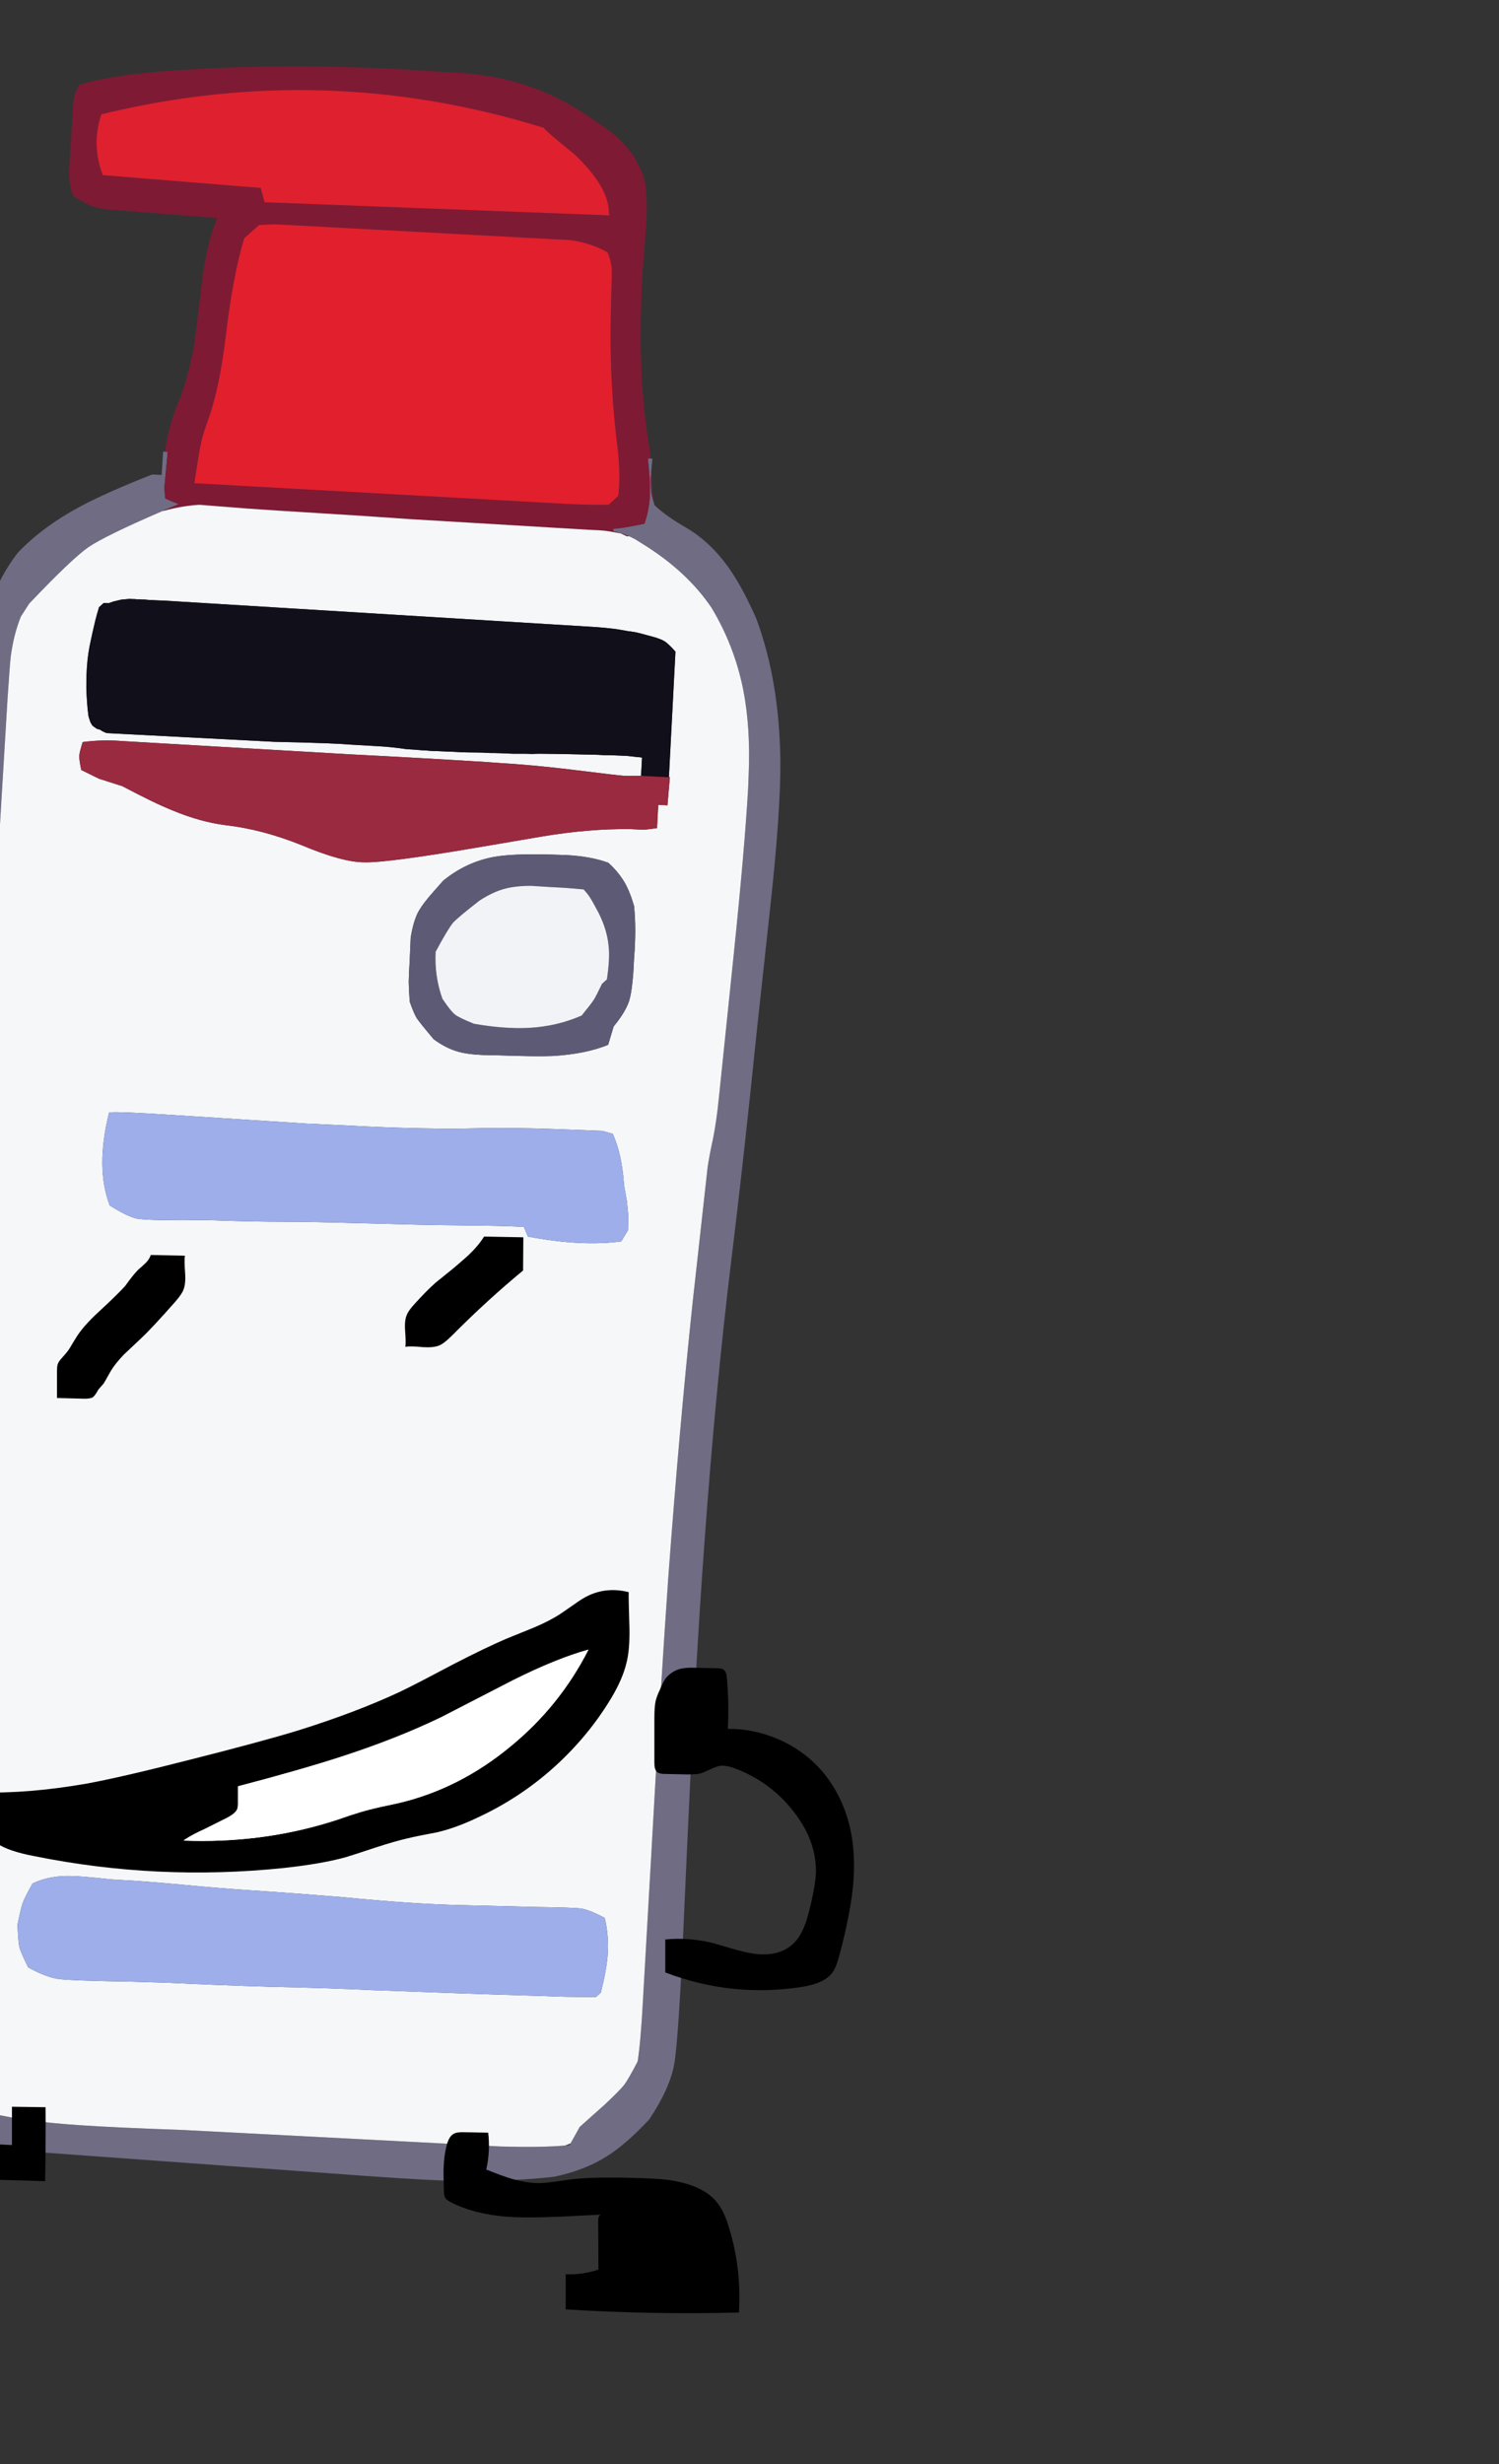 
<svg viewBox="0 0 112 184" height="184px" width="112px" y="0px" x="0px" preserveAspectRatio="none" xmlns:xlink="http://www.w3.org/1999/xlink" version="1.1" xmlns="http://www.w3.org/2000/svg">
<rect x="0" y="0" width="112" height="184" fill="#333333" stroke="none"/>
<defs></defs>

<g id="fun_scrollers">
<g transform="matrix( 0.362, 0, 0, 0.362, -594.2,0.1)" id="svg"></g>

<g transform="matrix( 0.362, 0, 0, 0.362, -594.2,0.1)" id="Layer_2"></g>

<g transform="matrix( 0.362, 0, 0, 0.362, -594.2,0.1)" id="Layer_3"></g>

<g transform="matrix( 0.362, 0, 0, 0.362, -594.2,0.1)" id="Layer_2"></g>

<g transform="matrix( 0.362, 0, 0, 0.362, -594.2,0.1)" id="Layer_3"></g>

<g transform="matrix( 0.362, 0, 0, 0.362, -594.2,0.1)" id="MergedLayer_3"></g>

<g transform="matrix( 0.362, 0, 0, 0.362, -594.2,0.1)" id="Layer_4"></g>

<g transform="matrix( 0.362, 0, 0, 0.362, -594.2,0.1)" id="Layer_1"></g>

<g transform="matrix( 0.362, 0, 0, 0.362, -594.2,0.1)" id="Layer_5"></g>

<g transform="matrix( 0.362, 0, 0, 0.362, -594.2,0.1)" id="Layer_6"></g>

<g transform="matrix( 0.362, 0, 0, 0.362, -594.2,0.1)" id="MergedLayer_1">
<g>
<g>
<g>
<path d="M 1676.05 92.95
L 1675.45 92.9 1675.1 92.9 1674.8 97.7 1672.85 97.6
Q 1663.55 101.25 1658.1 104.15 1650.25 108.35 1645.15 113.7 1640.9 119.15 1638.7 126.4 1636.9 132.4 1636.3 140.55
L 1633.25 189.4
Q 1632.7 200.8 1631.2 223.2
L 1630.2 239.8 1630.2 333.05 1633.1 289
Q 1636.9 232.1 1638.6 210.35 1640.05 192.9 1640.8 180.3
L 1643 143.75
Q 1643.4 137.65 1643.65 135.2 1644.25 130.6 1645.75 126.9
L 1647.45 124.25
Q 1656.15 115.1 1659.6 112.65 1663.092 110.256 1674.95 105.15
L 1678.35 103.7
Q 1677.15 103.3 1675.55 102.55
L 1675.35 100.4
Q 1675.35 100.3 1676.05 92.95
M 1788.3 125.1
Q 1792.95 132.8 1794.8 141.8 1796.4 149.85 1795.95 159.75
L 1795.85 162.3
Q 1795.15 174.6 1792.9 196.4
L 1789.8 226.3
Q 1789.35 230.85 1788.6 234.65 1787.95 237.55 1787.5 240.4
L 1784.4 268.35
Q 1781.65 294.25 1779.35 325.4 1777.75 348.15 1775.85 382.45
L 1774.15 412.2
Q 1773.7 420.75 1773.05 424.95 1771.1 428.7 1770.25 429.8 1769.35 430.95 1766.2 433.9
L 1761.1 438.45 1759.2 441.85 1759 442.2
Q 1758.555 442.249 1758.05 442.3 1753.218 442.728 1744.8 442.5
L 1679.35 439.1
Q 1665.05 438.6 1657.85 438.1 1645.35 437.3 1636.7 434.95 1633.65 433.85 1632.15 432.55 1631.218 431.88 1630.2 430.65
L 1630.2 440.15
Q 1632.325 441.079 1634.7 441.75 1638.05 442.6 1642.9 443.2
L 1709.05 448
Q 1725.75 449.25 1732.35 449.5 1745.5 449.9 1755.75 448.75 1762.05 447.45 1766.65 444.55 1770.65 442.05 1775.45 436.9 1779.75 430.45 1780.6 425.45 1781.5 420.3 1782.55 396.25
L 1783.4 377.55
Q 1785 342.95 1786.8 318.4 1789.1 286.45 1792.4 259.5 1794.9 239.25 1797.7 211.8
L 1800.45 186.55
Q 1802.6 166.75 1802.5 156.6 1802.3 140.1 1797.5 127.25 1794.65 120.8 1791.85 116.85 1788.15 111.65 1783.35 108.75 1778.9 106.2 1776.55 103.95 1776.414 103.481 1776.3 103.1 1775.975 101.902 1775.9 101.45 1775.8 100.8 1775.75 98.8
L 1775.9 96.45 1776.1 94.35 1775.75 94.3 1775.15 94.3
Q 1775.65 98.95 1775.6 101.1 1775.55 104.65 1774.45 107.75 1770 108.7 1768.05 108.8
L 1768 109.3
Q 1769.687 109.659 1771.3 110.35 1771.965 110.661 1772.6 111
L 1775.15 112.6
Q 1783.55 118.05 1788.3 125.1 Z" stroke="none" fill="#706C84"></path>

<path d="M 1775.9 96.45
L 1775.75 98.8
Q 1775.8 100.8 1775.9 101.45 1775.975 101.902 1776.3 103.1
L 1776.1 100.8
Q 1776.079 98.584 1775.9 96.45
M 1764.2 24.6
Q 1757.8 20.1 1751.3 17.75 1744.95 15.45 1737.05 14.8
L 1733.3 14.6
Q 1708.2 12.75 1685.3 13.8
L 1681.9 14
Q 1674.25 14.4 1669.75 14.95 1663.05 15.7 1657.8 17.2 1656.9 18.85 1656.7 19.9 1656.5 21 1656.25 25.95
L 1656.1 28.65
Q 1655.95 30.6 1655.7 34.55 1655.6 38 1656.6 40.25 1659.4 41.85 1660.25 42.2 1661.05 42.5 1663.15 42.9
L 1686.25 44.7
Q 1684.85 48.15 1684.05 52.15 1683.4 55.1 1682.9 59.8 1681.9 68.2 1681.45 71.2 1680.3 77.45 1678.45 82.2 1676.311 87.207 1675.45 92.9
L 1676.05 92.95
Q 1675.35 100.3 1675.35 100.4
L 1675.55 102.55
Q 1677.15 103.3 1678.35 103.7
L 1674.95 105.15
Q 1675.204 105.105 1675.45 105.05 1679.1 104.05 1682.6 103.85
L 1692.8 104.65
Q 1697.75 105 1707.65 105.6 1716.8 106.15 1725.9 106.8
L 1762.8 109
Q 1765.4 109.1 1766.25 109.2 1767.1 109.3 1769.55 109.75 1770.1 110 1770.8 110.35
L 1771.3 110.35
Q 1769.687 109.659 1768 109.3
L 1768.05 108.8
Q 1770 108.7 1774.45 107.75 1775.55 104.65 1775.6 101.1 1775.65 98.95 1775.15 94.3
L 1775.75 94.3
Q 1775.565 92.628 1775.3 91 1772.85 75.6 1774.1 55.45
L 1774.75 46.8
Q 1775.25 40.65 1774.4 36.45 1773.3 33.4 1771.6 31.05 1770 28.95 1767.25 26.7
L 1764.2 24.6
M 1753.7 26.1
Q 1753.7 26.45 1760 31.55 1766.4 37.6 1767.05 42.55 1767.1 43.35 1767.2 44.15
L 1696.05 41.45 1695.25 38.5 1662.65 35.85
Q 1660.25 29.6 1662.35 23.3 1708.45 12.05 1753.7 26.1
M 1766.85 51.8
Q 1767.55 53.5 1767.7 55.1 1767.75 56 1767.65 58.6
L 1767.5 64.8
Q 1767.2 79 1768.95 92.5 1769.55 98.15 1769.05 102
L 1767.05 103.85
Q 1763.7 103.9 1758.95 103.7
L 1681.55 99.4
Q 1682.6 92.45 1683 90.8 1683.4 89.05 1684.6 85.75 1686.75 79.55 1688 69.3 1689.5 56.55 1691.85 48.85
L 1694.9 46.15
Q 1697 46 1697.85 46 1698.65 46 1701.3 46.15
L 1759.05 49.25
Q 1763.35 49.8 1766.85 51.8 Z" stroke="none" fill="#7E1A34"></path>

<path d="M 1767.7 55.1
Q 1767.55 53.5 1766.85 51.8 1763.35 49.8 1759.05 49.25
L 1701.3 46.15
Q 1698.65 46 1697.85 46 1697 46 1694.9 46.15
L 1691.85 48.85
Q 1689.5 56.55 1688 69.3 1686.75 79.55 1684.6 85.75 1683.4 89.05 1683 90.8 1682.6 92.45 1681.55 99.4
L 1758.95 103.7
Q 1763.7 103.9 1767.05 103.85
L 1769.05 102
Q 1769.55 98.15 1768.95 92.5 1767.2 79 1767.5 64.8
L 1767.65 58.6
Q 1767.75 56 1767.7 55.1 Z" stroke="none" fill="#E21F2D"></path>

<path d="M 1760 31.55
Q 1753.7 26.45 1753.7 26.1 1708.45 12.05 1662.35 23.3 1660.25 29.6 1662.65 35.85
L 1695.25 38.5 1696.05 41.45 1767.2 44.15
Q 1767.1 43.35 1767.05 42.55 1766.4 37.6 1760 31.55 Z" stroke="none" fill="#DF202E"></path>

<path d="M 1794.8 141.8
Q 1792.95 132.8 1788.3 125.1 1783.55 118.05 1775.15 112.6
L 1772.6 111
Q 1771.965 110.661 1771.3 110.35
L 1770.8 110.35
Q 1770.1 110 1769.55 109.75 1767.1 109.3 1766.25 109.2 1765.4 109.1 1762.8 109
L 1725.9 106.8
Q 1716.8 106.15 1707.65 105.6 1697.75 105 1692.8 104.65
L 1682.6 103.85
Q 1679.1 104.05 1675.45 105.05 1675.204 105.105 1674.95 105.15 1663.092 110.256 1659.6 112.65 1656.15 115.1 1647.45 124.25
L 1645.75 126.9
Q 1644.25 130.6 1643.65 135.2 1643.4 137.65 1643 143.75
L 1640.8 180.3
Q 1640.05 192.9 1638.6 210.35 1636.9 232.1 1633.1 289
L 1630.2 333.05 1630.2 430.65
Q 1631.218 431.88 1632.15 432.55 1633.65 433.85 1636.7 434.95 1645.35 437.3 1657.85 438.1 1665.05 438.6 1679.35 439.1
L 1744.8 442.5
Q 1753.218 442.728 1758.05 442.3 1758.656 442.091 1759.2 441.85
L 1761.1 438.45 1766.2 433.9
Q 1769.35 430.95 1770.25 429.8 1771.1 428.7 1773.05 424.95 1773.7 420.75 1774.15 412.2
L 1775.85 382.45
Q 1777.75 348.15 1779.35 325.4 1781.65 294.25 1784.4 268.35
L 1787.5 240.4
Q 1787.95 237.55 1788.6 234.65 1789.35 230.85 1789.8 226.3
L 1792.9 196.4
Q 1795.15 174.6 1795.85 162.3
L 1795.95 159.75
Q 1796.4 149.85 1794.8 141.8
M 1669.65 123.35
Q 1669.95 123.35 1670.35 123.35 1670.85 123.4 1671.3 123.4 1671.85 123.45 1672.35 123.5 1673 123.5 1673.6 123.55 1674.3 123.6 1675 123.6
L 1764.8 129.1
Q 1765.85 129.2 1766.95 129.3 1767.95 129.4 1768.95 129.55 1769.95 129.7 1770.95 129.9 1771.8 130 1772.65 130.15 1773.55 130.35 1774.45 130.6 1775.25 130.8 1776.1 131.05 1776.9 131.25 1777.65 131.55 1778.35 131.8 1778.95 132.25 1779.95 133.1 1780.85 134.15
L 1779.5 160.05 1779.7 160.05 1779.2 165.85 1777.3 165.75 1777.05 170.55
Q 1775.3 170.8 1774.65 170.85 1773.95 170.9 1771.55 170.75 1763.1 170.65 1753.45 172.25
L 1739.65 174.6
Q 1721.05 177.75 1716.6 177.6 1712.1 177.6 1703.65 174.05 1695.55 170.8 1688.05 169.95 1682.85 169.3 1677.05 166.9 1673.2 165.35 1666.7 161.9
L 1661.85 160.35 1658.2 158.55
Q 1657.75 156.3 1657.8 155.6 1657.85 154.85 1658.5 152.8 1662.5 152.25 1666.8 152.6
L 1714.1 155.35
Q 1727.9 156.05 1741.6 156.9
L 1744.35 157.1
Q 1751.1 157.5 1758.7 158.4
L 1767.35 159.45
Q 1769.45 159.7 1770.2 159.75 1770.976 159.798 1773.55 159.75 1773.667 159.75 1773.75 159.75
L 1773.95 156
Q 1773.5 155.9 1773 155.9 1771.9 155.75 1770.85 155.65 1769.7 155.6 1768.55 155.55 1767.3 155.5 1766.1 155.5 1764.8 155.4 1763.55 155.4 1758.2 155.25 1752.85 155.2 1752.05 155.2 1751.25 155.25 1750.25 155.2 1749.3 155.2 1748.25 155.2 1747.2 155.2 1746.05 155.15 1744.9 155.1 1743.65 155.05 1742.4 155.05 1741 154.95 1739.65 154.95 1738.2 154.95 1736.75 154.9 1735.2 154.8 1733.6 154.75 1732.5 154.7 1731.4 154.65 1730.7 154.65 1730.1 154.6 1729.35 154.5 1728.6 154.5 1726.95 154.35 1725.25 154.25 1722.25 153.8 1719.45 153.65 1716.85 153.5 1714.25 153.35 1711.6 153.15 1708.95 153.05 1703.55 152.85 1698.15 152.75
L 1663.45 150.95
Q 1662.65 150.65 1662 150.2 1661.65 150.15 1661.4 150.05 1661.15 149.85 1660.9 149.7 1660.8 149.6 1660.65 149.5 1660.5 149.4 1660.45 149.3 1660.4 149.2 1660.35 149.15 1660.25 148.95 1660.15 148.8 1660 148.5 1659.95 148.25 1659.8 147.85 1659.7 147.45 1659.5 146 1659.4 144.55 1659.3 143.05 1659.25 141.6 1659.25 140.2 1659.3 138.8 1659.35 137.35 1659.5 135.9 1659.65 134.5 1659.9 133.15 1660.45 130.45 1661.1 127.75 1661.423 126.459 1661.8 125.25
L 1661.85 125 1662.85 124.1 1663.85 124.15
Q 1664.352 123.966 1664.85 123.8 1665.75 123.6 1666.55 123.4 1667.35 123.35 1668.25 123.25 1668.4 123.25 1668.55 123.3 1668.75 123.3 1669 123.3 1669.3 123.3 1669.65 123.35
M 1731.05 183.5
L 1732.9 181.4
Q 1737.55 177.6 1743.3 176.5 1747.1 175.8 1754.85 176
L 1758.15 176.1
Q 1763.35 176.35 1767 177.7 1769.05 179.55 1770.35 181.75 1771.45 183.65 1772.3 186.6 1772.8 191.25 1772.3 197.55
L 1772.15 200.35
Q 1771.85 204.45 1771.25 206.3 1770.45 208.6 1768.1 211.45
L 1766.95 215.25
Q 1762.3 217.15 1755.5 217.55 1752.35 217.7 1743.8 217.4
L 1741.1 217.35
Q 1737.7 217.2 1735.8 216.6 1733.4 215.9 1730.95 214.1 1728.05 210.65 1727.45 209.75 1726.85 208.75 1726 206.35 1725.8 203.35 1725.8 202.3 1725.8 201.2 1726 197.75
L 1726.2 193.2
Q 1726.7 189.95 1727.7 187.95 1728.7 186.1 1731.05 183.5
M 1767.9 233.6
Q 1769.8 237.7 1770.25 244.3
L 1770.8 247.35
Q 1771.05 249.7 1771.1 250.45 1771.1 251.25 1771.05 253.5
L 1769.65 255.8
Q 1761.4 256.9 1750.4 254.8
L 1749.55 252.8
Q 1745.55 252.6 1741.55 252.55
L 1733.6 252.45
Q 1730.6 252.45 1716 252.05 1705.6 251.75 1700.45 251.75 1693.85 251.75 1685.5 251.45 1681.65 251.35 1679.8 251.45 1671.65 251.45 1669.7 251.1 1667.8 250.7 1664.1 248.4 1661.1 240.65 1663.95 229.25 1664.2 228.85 1681.35 230 1703.4 231.4 1704.75 231.5
L 1713.3 231.9
Q 1729.1 232.75 1740.6 232.45 1747.5 232.3 1756.65 232.65
L 1765.75 233 1767.9 233.6
M 1648.15 388.25
Q 1651.6 386.6 1656.05 386.7 1657.9 386.7 1664.35 387.4
L 1669.35 387.7
Q 1673.9 388 1682.85 388.85 1689.6 389.45 1696.15 389.85 1704 390.4 1712 391.05 1726.75 392.5 1736.3 392.7
L 1752.35 393.1
Q 1759.55 393.2 1761.3 393.4 1763.05 393.65 1766.25 395.35 1767.15 399.1 1766.85 403.1 1766.6 406.2 1765.45 410.75
L 1764.45 411.65
Q 1758.35 411.7 1753.55 411.45
L 1750.1 411.35
Q 1739.45 411.05 1718.4 410.25 1708.95 409.8 1697.2 409.55 1686.9 409.25 1676.65 408.75
L 1668.8 408.5
Q 1656.25 408.3 1653.55 407.95 1650.85 407.55 1647.25 405.55 1645.75 402.5 1645.45 401.45 1645.2 400.35 1645.05 396.75 1645.75 393.3 1646.15 392.2 1646.55 391.1 1648.15 388.25 Z" stroke="none" fill="#F5F7F9"></path>

<path d="M 1656.05 386.7
Q 1651.6 386.6 1648.15 388.25 1646.55 391.1 1646.15 392.2 1645.75 393.3 1645.05 396.75 1645.2 400.35 1645.45 401.45 1645.75 402.5 1647.25 405.55 1650.85 407.55 1653.55 407.95 1656.25 408.3 1668.8 408.5
L 1676.65 408.75
Q 1686.9 409.25 1697.2 409.55 1708.95 409.8 1718.4 410.25 1739.45 411.05 1750.1 411.35
L 1753.55 411.45
Q 1758.35 411.7 1764.45 411.65
L 1765.45 410.75
Q 1766.6 406.2 1766.85 403.1 1767.15 399.1 1766.25 395.35 1763.05 393.65 1761.3 393.4 1759.55 393.2 1752.35 393.1
L 1736.3 392.7
Q 1726.75 392.5 1712 391.05 1704 390.4 1696.15 389.85 1689.6 389.45 1682.85 388.85 1673.9 388 1669.35 387.7
L 1664.35 387.4
Q 1657.9 386.7 1656.05 386.7
M 1770.25 244.3
Q 1769.8 237.7 1767.9 233.6
L 1765.75 233 1756.65 232.65
Q 1747.5 232.3 1740.6 232.45 1729.1 232.75 1713.3 231.9
L 1704.75 231.5
Q 1703.4 231.4 1681.35 230 1664.2 228.85 1663.95 229.25 1661.1 240.65 1664.1 248.4 1667.8 250.7 1669.7 251.1 1671.65 251.45 1679.8 251.45 1681.65 251.35 1685.5 251.45 1693.85 251.75 1700.45 251.75 1705.6 251.75 1716 252.05 1730.6 252.45 1733.6 252.45
L 1741.55 252.55
Q 1745.55 252.6 1749.55 252.8
L 1750.4 254.8
Q 1761.4 256.9 1769.65 255.8
L 1771.05 253.5
Q 1771.1 251.25 1771.1 250.45 1771.05 249.7 1770.8 247.35
L 1770.25 244.3 Z" stroke="none" fill="#9DAEEA"></path>

<path d="M 1732.9 181.4
L 1731.05 183.5
Q 1728.7 186.1 1727.7 187.95 1726.7 189.95 1726.2 193.2
L 1726 197.75
Q 1725.8 201.2 1725.8 202.3 1725.8 203.35 1726 206.35 1726.85 208.75 1727.45 209.75 1728.05 210.65 1730.95 214.1 1733.4 215.9 1735.8 216.6 1737.7 217.2 1741.1 217.35
L 1743.8 217.4
Q 1752.35 217.7 1755.5 217.55 1762.3 217.15 1766.95 215.25
L 1768.1 211.45
Q 1770.45 208.6 1771.25 206.3 1771.85 204.45 1772.15 200.35
L 1772.3 197.55
Q 1772.8 191.25 1772.3 186.6 1771.45 183.65 1770.35 181.75 1769.05 179.55 1767 177.7 1763.35 176.35 1758.15 176.1
L 1754.85 176
Q 1747.1 175.8 1743.3 176.5 1737.55 177.6 1732.9 181.4
M 1734.95 190.05
Q 1736.15 188.8 1740.4 185.5 1743.1 183.75 1745.45 183.1 1747.75 182.45 1751.05 182.45
L 1754.9 182.7
Q 1758.4 182.85 1761.9 183.2 1762.85 184.25 1763.2 184.85 1763.65 185.5 1765.05 188.15 1766.75 191.6 1767.05 194.85 1767.35 197.4 1766.7 201.75
L 1765.7 202.65
Q 1764.5 205.15 1764 205.95 1763.45 206.8 1761.5 209.2 1756.4 211.45 1750.55 211.75 1745.5 212 1739.25 210.9 1736.15 209.65 1735.35 209 1734.5 208.35 1732.75 205.75 1731.1 201.15 1731.35 196.05 1733.85 191.4 1734.95 190.05 Z" stroke="none" fill="#5D5A76"></path>

<path d="M 1740.4 185.5
Q 1736.15 188.8 1734.95 190.05 1733.85 191.4 1731.35 196.05 1731.1 201.15 1732.75 205.75 1734.5 208.35 1735.35 209 1736.15 209.65 1739.25 210.9 1745.5 212 1750.55 211.75 1756.4 211.45 1761.5 209.2 1763.45 206.8 1764 205.95 1764.5 205.15 1765.7 202.65
L 1766.7 201.75
Q 1767.35 197.4 1767.05 194.85 1766.75 191.6 1765.05 188.15 1763.65 185.5 1763.2 184.85 1762.85 184.25 1761.9 183.2 1758.4 182.85 1754.9 182.7
L 1751.05 182.45
Q 1747.75 182.45 1745.45 183.1 1743.1 183.75 1740.4 185.5 Z" stroke="none" fill="#F1F3F7"></path>

<path d="M 1657.8 155.6
Q 1657.75 156.3 1658.2 158.55
L 1661.85 160.35 1666.7 161.9
Q 1673.2 165.35 1677.05 166.9 1682.85 169.3 1688.05 169.95 1695.55 170.8 1703.65 174.05 1712.1 177.6 1716.6 177.6 1721.05 177.75 1739.65 174.6
L 1753.45 172.25
Q 1763.1 170.65 1771.55 170.75 1773.95 170.9 1774.65 170.85 1775.3 170.8 1777.05 170.55
L 1777.3 165.75 1779.2 165.85 1779.7 160.05 1779.5 160.05 1773.75 159.75
Q 1773.667 159.75 1773.55 159.75 1770.976 159.798 1770.2 159.75 1769.45 159.7 1767.35 159.45
L 1758.7 158.4
Q 1751.1 157.5 1744.35 157.1
L 1741.6 156.9
Q 1727.9 156.05 1714.1 155.35
L 1666.8 152.6
Q 1662.5 152.25 1658.5 152.8 1657.85 154.85 1657.8 155.6 Z" stroke="none" fill="#992A3F"></path>

<path d="M 1670.35 123.35
Q 1669.95 123.35 1669.65 123.35 1669.3 123.3 1669 123.3 1668.75 123.3 1668.55 123.3 1668.4 123.25 1668.25 123.25 1667.35 123.35 1666.55 123.4 1665.75 123.6 1664.85 123.8 1664.352 123.966 1663.85 124.15
L 1662.85 124.1 1661.85 125 1661.8 125.25
Q 1661.423 126.459 1661.1 127.75 1660.45 130.45 1659.9 133.15 1659.65 134.5 1659.5 135.9 1659.35 137.35 1659.3 138.8 1659.25 140.2 1659.25 141.6 1659.3 143.05 1659.4 144.55 1659.5 146 1659.7 147.45 1659.8 147.85 1659.95 148.25 1660 148.5 1660.15 148.8 1660.25 148.95 1660.35 149.15 1660.4 149.2 1660.45 149.3 1660.5 149.4 1660.65 149.5 1660.8 149.6 1660.9 149.7 1661.15 149.85 1661.4 150.05 1661.65 150.15 1662 150.2 1662.65 150.65 1663.45 150.95
L 1698.15 152.75
Q 1703.55 152.85 1708.95 153.05 1711.6 153.15 1714.25 153.35 1716.85 153.5 1719.45 153.65 1722.25 153.8 1725.25 154.25 1726.95 154.35 1728.6 154.5 1729.35 154.5 1730.1 154.6 1730.7 154.65 1731.4 154.65 1732.5 154.7 1733.6 154.75 1735.2 154.8 1736.75 154.9 1738.2 154.95 1739.65 154.95 1741 154.95 1742.4 155.05 1743.65 155.05 1744.9 155.1 1746.05 155.15 1747.2 155.2 1748.25 155.2 1749.3 155.2 1750.25 155.2 1751.25 155.25 1752.05 155.2 1752.85 155.2 1758.2 155.25 1763.55 155.4 1764.8 155.4 1766.1 155.5 1767.3 155.5 1768.55 155.55 1769.7 155.6 1770.85 155.65 1771.9 155.75 1773 155.9 1773.5 155.9 1773.95 156
L 1773.75 159.75 1779.5 160.05 1780.85 134.15
Q 1779.95 133.1 1778.95 132.25 1778.35 131.8 1777.65 131.55 1776.9 131.25 1776.1 131.05 1775.25 130.8 1774.45 130.6 1773.55 130.35 1772.65 130.15 1771.8 130 1770.95 129.9 1769.95 129.7 1768.95 129.55 1767.95 129.4 1766.95 129.3 1765.85 129.2 1764.8 129.1
L 1675 123.6
Q 1674.3 123.6 1673.6 123.55 1673 123.5 1672.35 123.5 1671.85 123.45 1671.3 123.4 1670.85 123.4 1670.35 123.35 Z" stroke="none" fill="#110F1A"></path>
</g>
</g>
</g>
</g>

<g transform="matrix( 0.362, 0, 0, 0.362, -594.2,0.1)" id="Layer_2">
<g>
<g>
<g>
<path d="M 1640 466.3
L 1630.2 466.15 1630.2 478.85
Q 1634.455 478.531 1637.95 477.8 1639.2 477.5 1639.6 477 1640.05 476.45 1640.05 475.1
L 1640 466.3
M 1643.9 442.2
Q 1639.144 441.936 1630.2 441.8
L 1630.2 449.05 1650.75 449.65
Q 1650.9 441.15 1650.85 434.4
L 1643.9 434.3 1643.9 442.2
M 1793.95 476.75
Q 1794.5 467.75 1791.95 459.4 1790.85 455.55 1789.1 453.65 1787.65 452 1785.1 450.9 1782.5 449.8 1779.05 449.35 1776.85 449.1 1772.75 449 1763.7 448.7 1758.8 449.35 1756.65 449.65 1755.6 449.8 1753.7 450.05 1752.4 450.05 1749.95 450 1747 449.15 1745 448.55 1741.8 447.25 1742.65 443.45 1742.2 439.65
L 1736.95 439.55
Q 1735.75 439.55 1735.25 439.8 1734.15 440.25 1733.65 442.2 1733.1 444.2 1733 446.85 1732.95 448.25 1733.05 451.6 1733.05 452.7 1733.4 453.2 1733.7 453.6 1734.5 454 1739.2 456.4 1745.7 456.95 1749.85 457.3 1757.55 456.95
L 1765.6 456.55
Q 1764.9 456.6 1764.9 457.85
L 1764.95 467.9
Q 1761.6 469 1758.2 468.85
L 1758.2 476.1
Q 1775.8 477.2 1793.95 476.75
M 1781.4 344.1
Q 1779.9 344.65 1778.85 345.9 1778.3 346.65 1777.6 348.35 1777 349.6 1776.75 350.65 1776.5 351.8 1776.5 354.2
L 1776.5 363.4
Q 1776.5 364.7 1777 365.2 1777.5 365.65 1778.65 365.65
L 1783.3 365.75
Q 1785.3 365.75 1786 365.55 1786.55 365.4 1788.15 364.65 1789.5 364 1790.35 363.95 1791.4 363.9 1793 364.45 1800.5 367.25 1805.35 373.55 1809.85 379.4 1809.85 385.65 1809.85 388.1 1808.6 393.3 1807.95 396 1807.3 397.45 1806.35 399.65 1804.9 400.9 1801.95 403.45 1796.85 402.7 1795.2 402.45 1792.75 401.75 1789.05 400.65 1788.65 400.55 1783.6 399.3 1778.75 399.8
L 1778.75 406.6
Q 1792.4 411.8 1806.85 409.6 1811.45 408.9 1813.15 406.75 1814 405.7 1814.7 403 1817.2 393.6 1817.6 387.5 1818.2 378.7 1815.35 372 1813.6 367.8 1810.6 364.5 1807 360.6 1802 358.45 1796.95 356.3 1791.65 356.35 1791.95 351.35 1791.45 345.75 1791.35 344.5 1790.8 344.15 1790.4 343.85 1789.6 343.85
L 1785.15 343.75
Q 1782.75 343.65 1781.4 344.1
M 1640.85 380
Q 1643.2 381.6 1648.5 382.6 1673.95 387.75 1700 385.05 1707.8 384.2 1712.7 382.85 1714.25 382.4 1719.05 380.8 1723.05 379.5 1725.5 378.95 1727.55 378.45 1731.6 377.7 1735.5 376.8 1739.9 374.7 1748.6 370.7 1755.75 364.3 1762.85 357.9 1767.6 350 1769.9 346.15 1770.7 342.9 1771.45 340.1 1771.35 335.55 1771.15 328.95 1771.2 328.15 1766.85 327.05 1763 328.8 1761.7 329.4 1760.05 330.6 1757.4 332.45 1757.15 332.6 1754.95 334.05 1751.65 335.45 1747.8 337 1745.85 337.8 1741.65 339.6 1734.85 343.1 1726.85 347.35 1724 348.7 1714.9 352.95 1702.9 356.7 1695.35 359 1680.9 362.65 1666.65 366.3 1659.3 367.65 1647.2 369.75 1637.3 369.45 1636.3 372.2 1637.3 375.2 1638.25 378.15 1640.85 380
M 1679.35 379.4
Q 1679.5 379.25 1679.65 379.15 1681.15 378.15 1683.6 377.05
L 1688.3 374.7
Q 1690.2 373.7 1690.45 372.75 1690.55 372.45 1690.55 371.85
L 1690.55 368.2
Q 1703.35 364.85 1711.85 362.1 1723.4 358.35 1732.5 353.95 1742.4 348.85 1747.35 346.3 1756.25 341.85 1762.9 340 1757 351.6 1746.9 359.9 1736.25 368.75 1723.55 371.7 1719.7 372.5 1717.75 373 1716.15 373.4 1713.7 374.2 1711 375.15 1709.65 375.55 1695.25 380 1679.35 379.4
M 1653.2 288.1
L 1658.9 288.25
Q 1660.1 288.25 1660.6 287.95 1660.9 287.7 1661.25 287.2 1661.65 286.5 1661.75 286.35
L 1662.8 285.15
Q 1662.9 285.05 1664.15 282.8 1665.15 281.05 1667.05 279.1 1669.4 276.9 1670.55 275.8 1672.8 273.7 1677.65 268.2 1678.9 266.75 1679.25 265.9 1679.8 264.65 1679.65 262.4 1679.45 259.65 1679.6 258.75
L 1672.55 258.6
Q 1672.3 259.45 1671.5 260.25 1671 260.75 1669.95 261.65 1668.95 262.65 1667.3 264.95 1666.15 266.3 1661.95 270.2 1658.5 273.35 1657.05 275.8 1656.6 276.5 1655.75 277.95 1655.3 278.65 1654.2 279.85 1653.45 280.65 1653.3 281.3 1653.2 281.75 1653.2 282.6
L 1653.2 288.1
M 1727.05 268.65
Q 1725.75 270.05 1725.4 270.95 1724.9 272.1 1725.05 274.2 1725.25 276.7 1725.1 277.55 1726.1 277.35 1728.6 277.6 1730.85 277.75 1732 277.3 1733 276.95 1734.8 275.15 1741.9 268 1749.4 261.8
L 1749.45 254.95 1741.35 254.8
Q 1739.85 257.25 1736.7 259.9 1734.95 261.45 1731.3 264.35 1729.3 266.15 1727.05 268.65 Z" stroke="none" fill="#000000"></path>

<path d="M 1679.65 379.15
Q 1679.5 379.25 1679.35 379.4 1695.25 380 1709.65 375.55 1711 375.15 1713.7 374.2 1716.15 373.4 1717.75 373 1719.7 372.5 1723.55 371.7 1736.25 368.75 1746.9 359.9 1757 351.6 1762.9 340 1756.25 341.85 1747.35 346.3 1742.4 348.85 1732.5 353.95 1723.4 358.35 1711.85 362.1 1703.35 364.85 1690.55 368.2
L 1690.55 371.85
Q 1690.55 372.45 1690.45 372.75 1690.2 373.7 1688.3 374.7
L 1683.6 377.05
Q 1681.15 378.15 1679.65 379.15 Z" stroke="none" fill="#FFFFFF"></path>
</g>
</g>
</g>
</g>
</g>
</svg>
